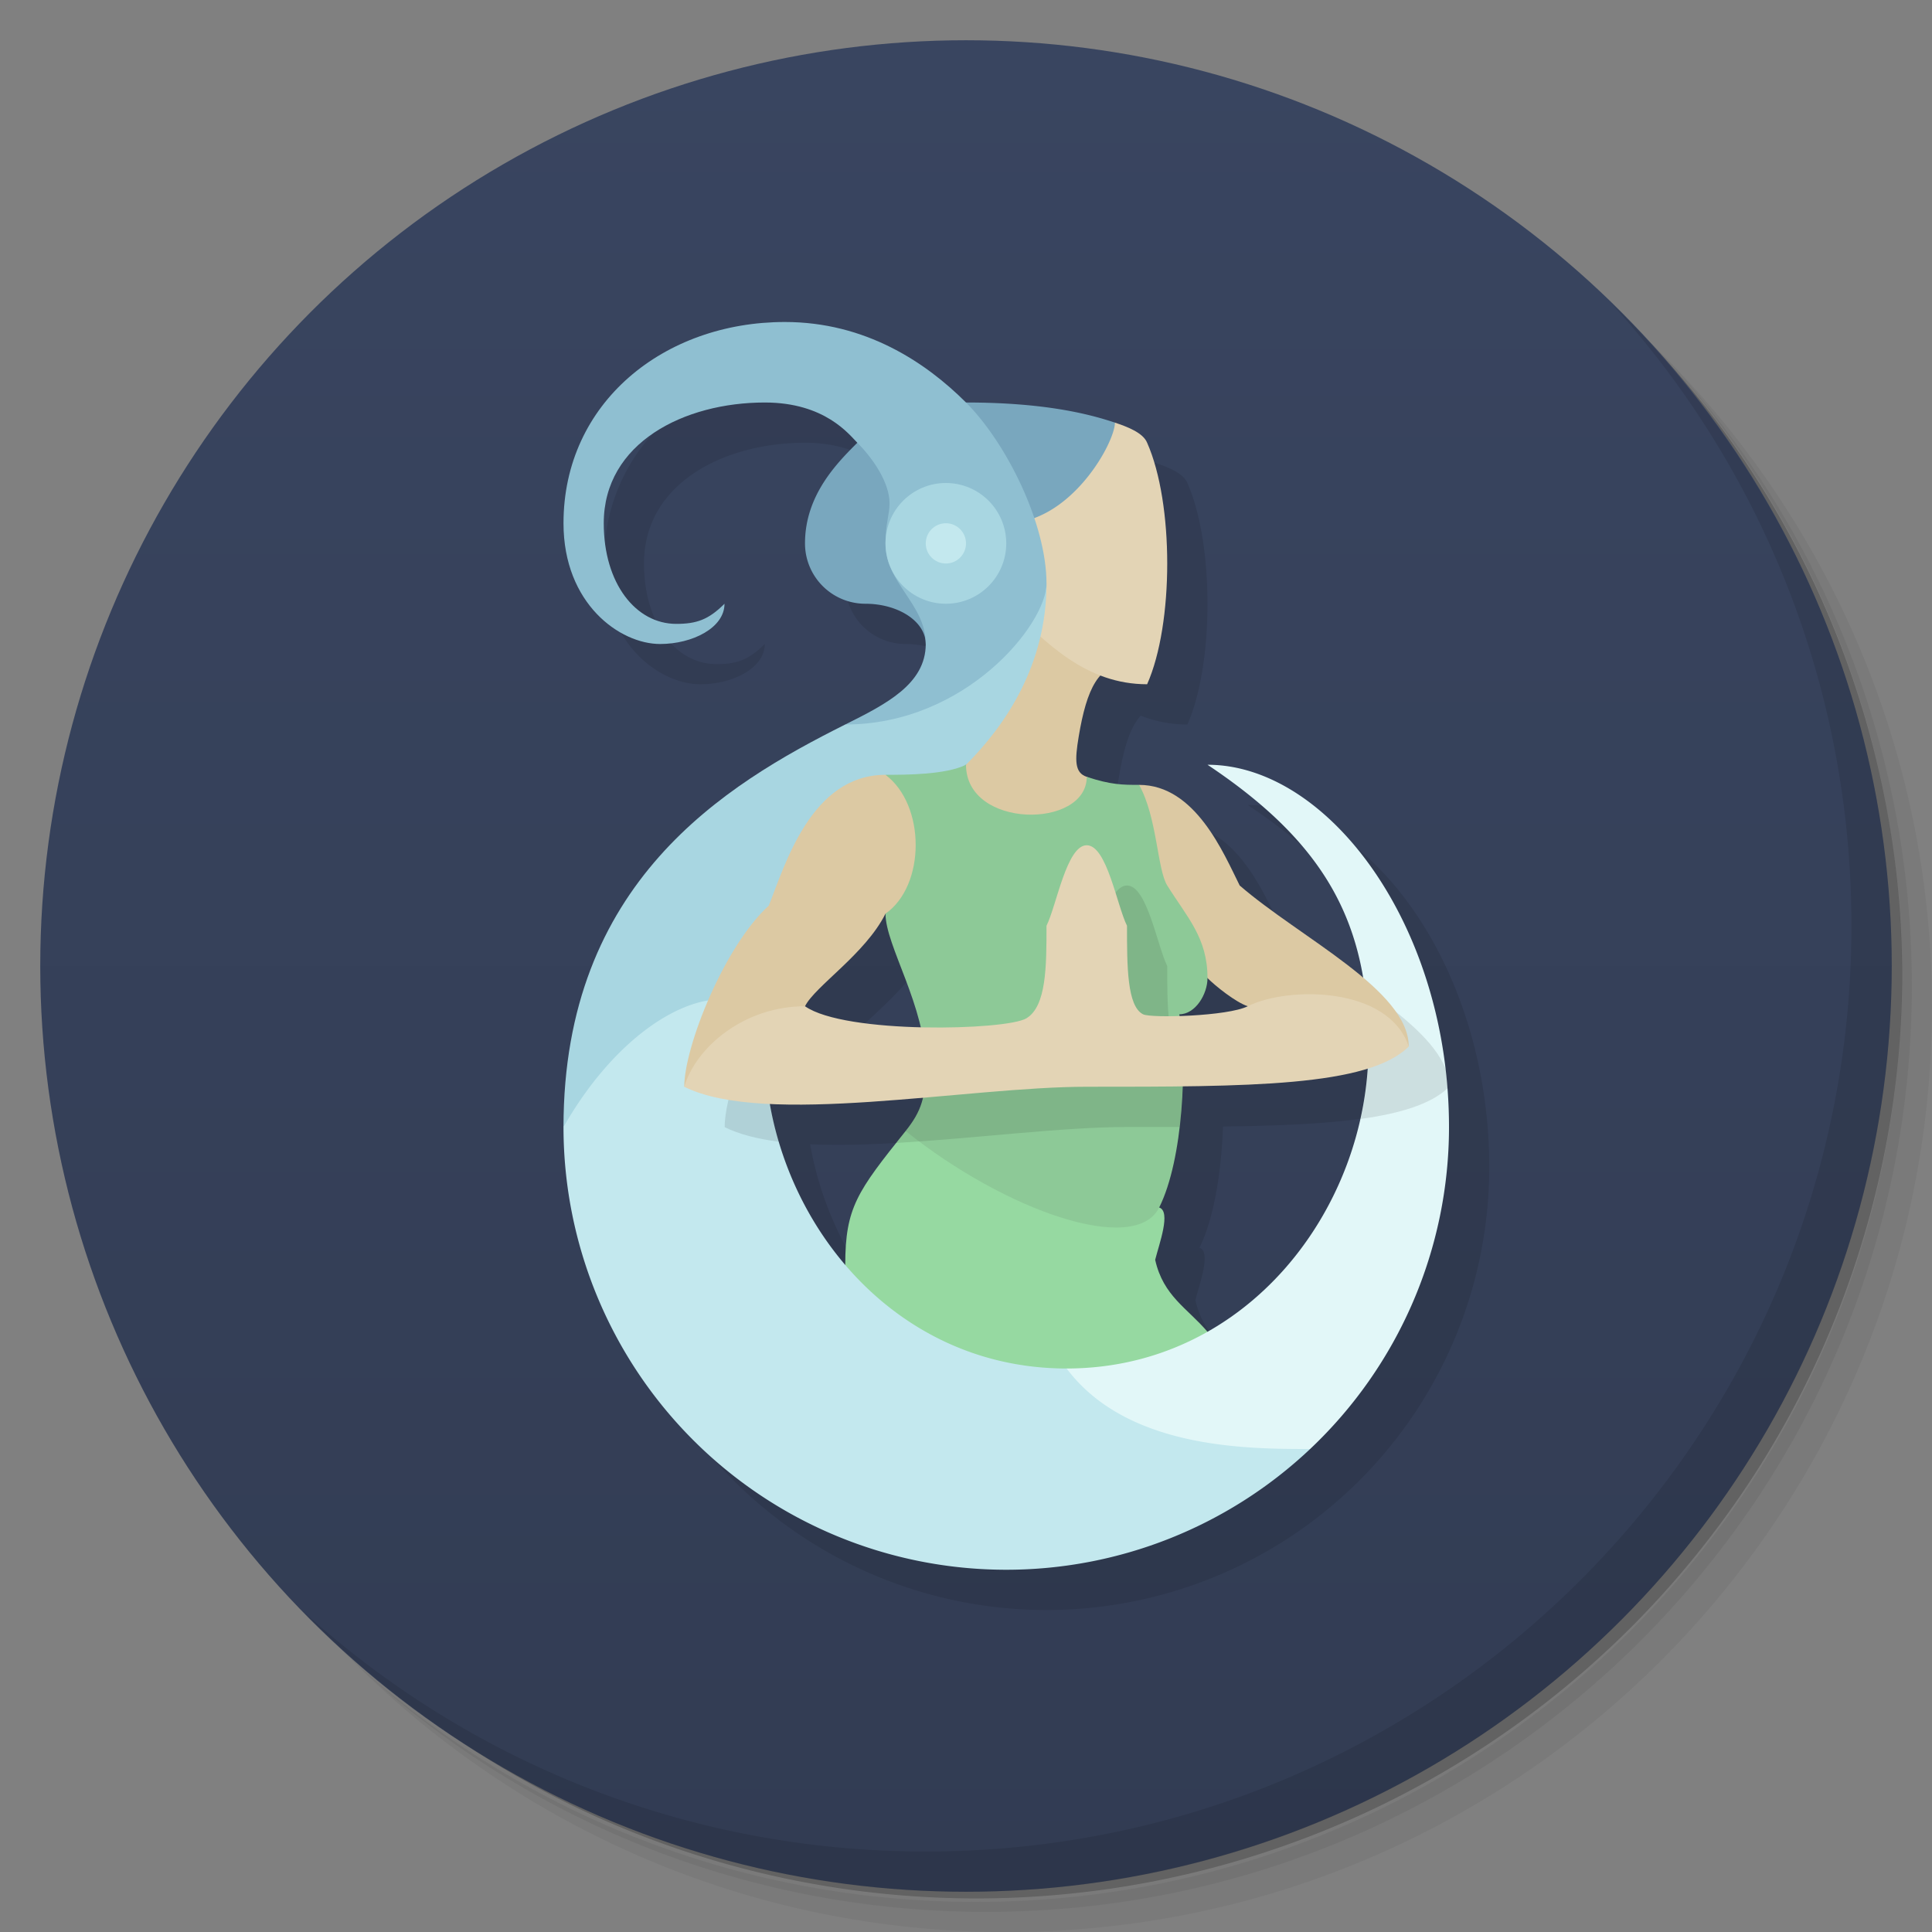<svg version="1.1" viewBox="0 0 48 48" xmlns="http://www.w3.org/2000/svg">
 <rect x="0" y="0" width="48" height="48" fill="#808080" stroke="none"/>
 <defs>
  <linearGradient id="bg" x2="0" y1="1" y2="47" gradientUnits="userSpaceOnUse">
   <stop stop-color="#394560" offset="0"/>
   <stop stop-color="#323c53" offset="1"/>
  </linearGradient>
 </defs>
 <path d="m36.31 5c5.859 4.062 9.688 10.83 9.688 18.5 0 12.43-10.07 22.5-22.5 22.5-7.669 0-14.44-3.828-18.5-9.688 1.037 1.822 2.306 3.499 3.781 4.969 4.085 3.712 9.514 5.969 15.47 5.969 12.7 0 23-10.3 23-23 0-5.954-2.256-11.38-5.969-15.47-1.469-1.475-3.147-2.744-4.969-3.781zm4.969 3.781c3.854 4.113 6.219 9.637 6.219 15.72 0 12.7-10.3 23-23 23-6.081 0-11.61-2.364-15.72-6.219 4.16 4.144 9.883 6.719 16.22 6.719 12.7 0 23-10.3 23-23 0-6.335-2.575-12.06-6.719-16.22z" opacity=".05"/>
 <path d="m41.28 8.781c3.712 4.085 5.969 9.514 5.969 15.47 0 12.7-10.3 23-23 23-5.954 0-11.38-2.256-15.47-5.969 4.113 3.854 9.637 6.219 15.72 6.219 12.7 0 23-10.3 23-23 0-6.081-2.364-11.61-6.219-15.72z" opacity=".1"/>
 <path d="m31.25 2.375c8.615 3.154 14.75 11.42 14.75 21.13 0 12.43-10.07 22.5-22.5 22.5-9.708 0-17.97-6.135-21.12-14.75a23 23 0 0 0 44.88-7 23 23 0 0 0-16-21.88z" opacity=".2"/>
 <circle cx="24" cy="24" r="23" fill="url(#bg)"/>
 <path d="m40.03 7.531c3.712 4.084 5.969 9.514 5.969 15.47 0 12.7-10.3 23-23 23-5.954 0-11.38-2.256-15.47-5.969 4.178 4.291 10.01 6.969 16.47 6.969 12.7 0 23-10.3 23-23 0-6.462-2.677-12.29-6.969-16.47z" opacity=".1"/>
 <path d="m20.5 9c-3 0-5.5 2-5.5 5 0 2 1.4 3 2.4 3 0.8 0 1.6-0.4 1.6-1-0.4 0.4-0.7 0.5-1.2 0.5-1 0-1.8-1-1.8-2.5 0-2 2-3 4-3 1.5 0 2.1 0.8 2.3 1-0.5 0.5-1.3 1.3-1.3 2.5a1.5 1.5 0 0 0 1.5 1.5 1.5 1 0 0 1 1.5 1c0 1-1 1.5-2 2-3 1.5-7 3.925-7 10a11 11 0 0 0 11 11 11 11 0 0 0 11-11c0-5-3-9-6-9 2.39 1.594 3.509 3.19 3.865 5.289-0.917-0.776-2.191-1.533-3.065-2.289-0.4-0.8-1.1-2.5-2.5-2.5-0.4 0-0.7 0-1.3-0.2-0.3-0.1-0.3-0.4-0.2-1 0.122-0.726 0.279-1.232 0.54-1.519 0.355 0.137 0.737 0.219 1.16 0.219 0.666-1.5 0.666-4.5 0-6-0.1-0.25-0.5-0.4-0.8-0.5-0.6-0.2-1.7-0.5-3.7-0.5-1-1-2.5-2-4.5-2zm2.5 14.7c0 0.624 0.608 1.678 0.875 2.823-1.169-0.028-2.384-0.179-2.875-0.523 0.25-0.5 1.5-1.3 2-2.3zm8 1.6c0.2 0.2 0.7 0.6 1 0.7-0.293 0.147-1.063 0.223-1.693 0.242-2e-3 -0.013-4e-3 -0.03-7e-3 -0.042 0.4 0 0.7-0.5 0.7-0.9zm3.975 2.251c-0.181 2.651-1.648 5.22-3.975 6.537-0.5-0.588-1.1-0.888-1.3-1.788 0.1-0.4 0.4-1.2 0.1-1.3 0.369-0.737 0.547-1.926 0.585-3.012 1.955-0.025 3.547-0.113 4.59-0.437zm-11.045 0.722c-0.07 0.296-0.198 0.537-0.43 0.827-1.2 1.5-1.5 1.9-1.5 3.322-0.963-1.129-1.614-2.527-1.873-3.994 1.134 0.053 2.472-0.041 3.803-0.155z" opacity=".1"/>
 <path d="m22.5 28.1c-1.2 1.5-1.5 1.9-1.5 3.328 0 1.572 2 3.572 4 3.572s5-1 5-1.912c-0.5-0.588-1.1-0.888-1.3-1.788 0.1-0.4 0.4-1.2 0.1-1.3z" fill="#96d9a1"/>
 <path d="m25 15-1 4c-1 1 0 2 1.5 2s2.1-1.5 1.5-1.7c-0.3-0.1-0.3-0.4-0.2-1 0.2-1.2 0.5-1.8 1.2-1.8z" fill="#dcc9a3"/>
 <path d="m28.5 17c0.666-1.5 0.666-4.5 0-6-0.1-0.25-0.5-0.4-0.8-0.5l-2.7 0.5v4c1 1 2 2 3.5 2z" fill="#e3d4b5"/>
 <path d="m24 10-2.7 1c-0.5 0.5-1.3 1.3-1.3 2.5a1.5 1.5 0 0 0 1.5 1.5 1.5 1 0 0 1 1.5 1l2-3c1.6 0 2.7-2 2.7-2.5-0.6-0.2-1.7-0.5-3.7-0.5z" fill="#79a7be"/>
 <path d="m26 14.5c0-1.5-1-3.5-2-4.5s-2.5-2-4.5-2c-3 0-5.5 2-5.5 5 0 2 1.4 3 2.4 3 0.8 0 1.6-0.4 1.6-1-0.4 0.4-0.7 0.5-1.2 0.5-1 0-1.8-1-1.8-2.5 0-2 2-3 4-3 1.5 0 2.1 0.8 2.3 1 0.4 0.4 0.8 1 0.8 1.5 0 0.3-0.1 0.5-0.1 1 0 1 1 1.5 1 2.5s-1 1.5-2 2l2 1c1-1 3-3 3-4.5z" fill="#8fbfd1"/>
 <circle cx="23.5" cy="13.5" r="1.5" fill="#a8d6e1"/>
 <circle cx="23.5" cy="13.5" r=".5" fill="#c3e8ee"/>
 <path d="m26 14.5c0 1-2 3.5-5 3.5-3 1.5-7 3.925-7 10l5-2c0-4 3-5 5-7 1-1 2-2.5 2-4.5z" fill="#a8d6e1"/>
 <path d="m32.55 36a11 11 0 0 1-7.55 3 11 11 0 0 1-11-11c2-3.5 5-4 5-2 0 4 3 8 7.5 8z" fill="#c3e8ee"/>
 <path d="m34 26c0-3-1-5-4-7 3 0 6 4 6 9a11 11 0 0 1-3.45 8c-1.55 0-4.55 0-6.05-2 4.5 0 7.5-4 7.5-8z" fill="#e2f7f8"/>
 <path d="m33.91 24.56c0.063 0.456 0.094 0.934 0.094 1.443 0 0.604-0.07 1.207-0.201 1.797 0.997-0.138 1.741-0.37 2.162-0.762-0.012-0.156-0.025-0.309-0.043-0.463-0.257-0.69-1.092-1.357-2.012-2.015zm-14.81 0.281c-0.638 1.121-1.096 2.485-1.096 3.162 0.361 0.18 0.821 0.295 1.348 0.363-0.228-0.766-0.348-1.564-0.348-2.363 0-0.419 0.034-0.804 0.096-1.162z" opacity=".1"/>
 <path d="m24 20v2l-2 0.7c-0.5 1-1.75 1.8-2 2.3l-3 2c0-1 1-3.5 2.1-4.5 0.4-1 1.05-3.25 2.9-3.25zm4 2 2 2.3c0.2 0.2 0.7 0.6 1 0.7l4 1c0-1.4-2.7-2.7-4.2-4-0.4-0.8-1.1-2.5-2.5-2.5z" fill="#dcc9a3"/>
 <path d="m27 19.3c0 1.3-3 1.3-3-0.3-0.5 0.25-1.5 0.25-2 0.25 1 0.75 1 2.75 0 3.45 0 0.8 1 2.3 1 3.8 0 0.75-0.1 1.1-0.5 1.6 2.5 2 5.7 3.1 6.3 1.9s0.7-3.6 0.5-4.8c0.4 0 0.7-0.5 0.7-0.9 0-1-0.5-1.5-1-2.3-0.25-0.4-0.25-1.7-0.7-2.5-0.4 0-0.7 0-1.3-0.2z" fill="#8dc997"/>
 <path d="m28 22c-0.5 0-0.75 1.5-1 2 0 1 0 2-0.5 2.3-0.316 0.19-2.029 0.3-3.5 0.2 0 0.75-0.1 1.1-0.5 1.6-0.086 0.107-0.157 0.199-0.234 0.296 1.976-0.114 4.137-0.396 5.734-0.396h1.309c0.072-0.618 0.096-1.251 0.078-1.811-0.387-0.217-0.387-1.201-0.387-2.189-0.25-0.5-0.5-2-1-2z" opacity=".1"/>
 <path d="m27 21c-0.5 0-0.75 1.5-1 2 0 1 0 2-0.5 2.3s-4.5 0.4-5.5-0.3c-1.5 0-2.7 1-3 2 2 1 7 0 10 0 4 0 7 0 8-1-0.5-1.5-3-1.5-4-1-0.5 0.25-2.4 0.3-2.6 0.2-0.4-0.2-0.4-1.2-0.4-2.2-0.25-0.5-0.5-2-1-2z" fill="#e3d4b5"/>
</svg>
